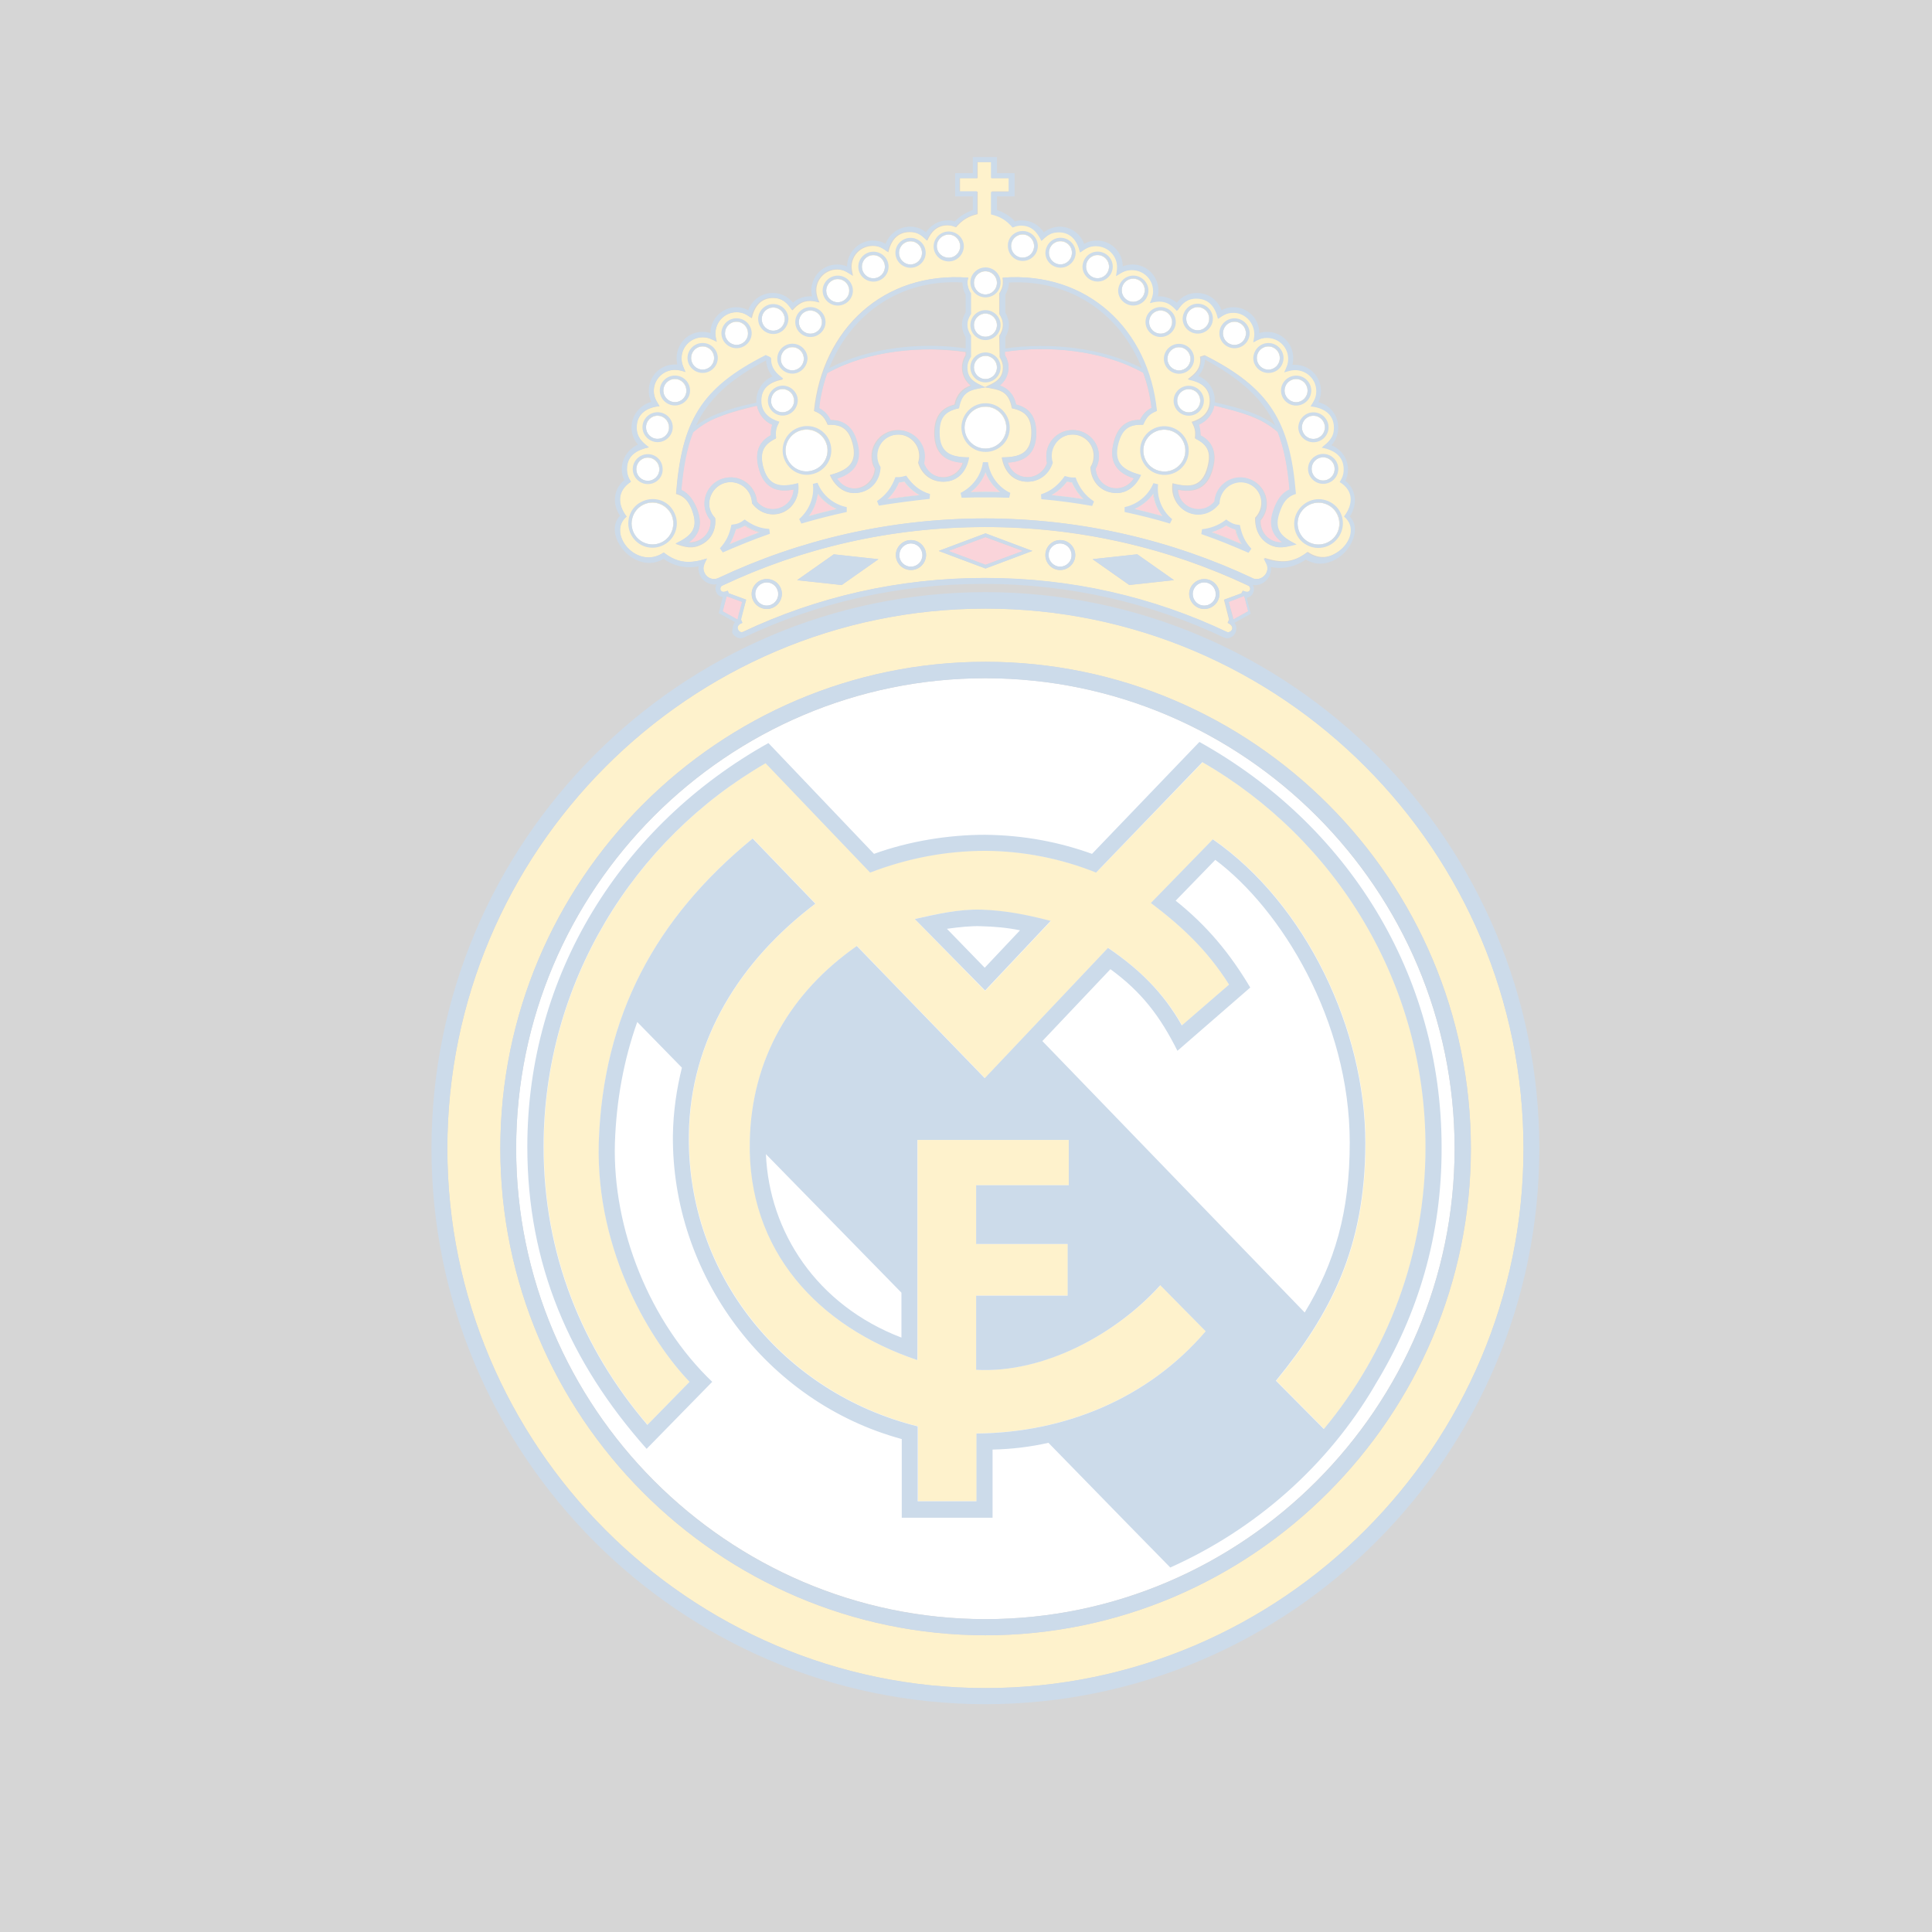 <svg opacity="0.2" fill="none" height="48" viewBox="0 0 48 48" width="48" xmlns="http://www.w3.org/2000/svg"><rect x="0" y="0" width="48" height="48" fill="#333333" stroke="none"/><path d="m29.916 15.046c-.161 0-.286-.13-.286-.288 0-.158.125-.288.286-.288s.286.13.286.288c.009.158-.125.288-.286.288zm-17.093 13.488c0-6.447 5.247-11.684 11.658-11.684s11.658 5.247 11.658 11.684c0 6.428-5.247 11.693-11.658 11.693-6.411-.009-11.658-5.265-11.658-11.693zm16.233-17.842c.278.074.448.353.376.633-.072.279-.358.447-.636.372-.278-.074-.448-.353-.376-.632s.358-.447.636-.372zm.475-1.023c.161 0 .286.13.286.288 0 .158-.125.288-.286.288s-.286-.13-.286-.288c-.009-.167.125-.288.286-.288zm-.242-1.042c.161 0 .287.13.287.288s-.125.288-.287.288c-.161 0-.286-.13-.286-.288-.009-.158.125-.288.286-.288zm3.582 2.735c.161 0 .286.13.286.288 0 .158-.125.288-.286.288s-.286-.13-.286-.288c0-.158.125-.288.286-.288zm-.242-1.033c.161 0 .287.13.287.288 0 .158-.125.288-.287.288-.161 0-.286-.13-.286-.288 0-.158.125-.288.286-.288zm-.43-.912c.161 0 .286.13.286.288s-.134.288-.286.288c-.161 0-.287-.13-.287-.288-.009-.158.125-.288.287-.288zm-.69-.809c.161 0 .286.13.286.288s-.125.288-.286.288-.286-.13-.286-.288.125-.288.286-.288zm-.842-.614c.161 0 .287.13.287.288 0 .158-.125.288-.287.288-.161 0-.286-.13-.286-.288 0-.158.125-.288.286-.288zm-.913-.363c.161 0 .287.13.287.288s-.125.288-.287.288c-.161 0-.286-.13-.286-.288s.134-.288.286-.288zm-.922.084c.161 0 .286.13.286.288 0 .158-.125.288-.286.288s-.286-.13-.286-.288c0-.158.125-.288.286-.288zm-.68-.791c.161 0 .286.13.286.288s-.134.288-.286.288c-.161 0-.286-.13-.286-.288s.125-.288.286-.288zm-.886-.586c.161 0 .286.13.286.288s-.125.288-.286.288c-.161 0-.287-.13-.287-.288s.125-.288.287-.288zm-.922-.344c.161 0 .286.13.286.288 0 .158-.125.288-.286.288s-.286-.13-.286-.288c0-.158.125-.288.286-.288zm-.94-.167c.161 0 .286.13.286.288s-.125.288-.286.288c-.161 0-.287-.13-.287-.288-.009-.158.125-.288.287-.288zm-8.945 7.637c-.251.14-.564.046-.707-.205-.033-.06-.054-.126-.062-.195s-.002-.138.018-.204.051-.128.094-.18c.043-.053.096-.096.155-.127.251-.14.564-.046.707.205.134.251.045.568-.206.707zm3.707-1.768c-.278.074-.564-.093-.636-.372-.072-.279.099-.568.376-.633.278-.074.564.093.636.372s-.099.567-.376.632zm4.316-.549c-.067.001-.134-.011-.196-.037s-.119-.064-.168-.112c-.048-.048-.087-.106-.114-.17-.027-.064-.041-.133-.042-.202 0-.288.233-.521.519-.521s.519.233.519.521-.233.521-.519.521zm-5.041-.902c-.161 0-.287-.13-.287-.288 0-.158.125-.288.287-.288.161 0 .286.13.286.288 0 .158-.134.288-.286.288zm.242-1.042c-.161 0-.286-.13-.286-.288s.125-.288.286-.288.286.13.286.288-.134.288-.286.288zm-3.591 2.744c-.161 0-.286-.13-.286-.288 0-.158.125-.288.286-.288s.286.13.286.288c.009.158-.125.288-.286.288zm.242-1.042c-.161 0-.287-.13-.287-.288 0-.158.134-.288.287-.288.161 0 .286.13.286.288.009.158-.125.288-.286.288zm.43-.912c-.161 0-.286-.13-.286-.288s.125-.288.286-.288c.161 0 .287.13.287.288.009.158-.125.288-.287.288zm.69-.809c-.161 0-.286-.13-.286-.288s.125-.288.286-.288.286.13.286.288-.125.288-.286.288zm.842-.614c-.161 0-.287-.13-.287-.288 0-.158.125-.288.287-.288.161 0 .286.13.286.288.009.158-.125.288-.286.288zm.913-.353c-.161 0-.287-.13-.287-.288s.125-.288.287-.288c.161 0 .286.13.286.288s-.125.288-.286.288zm.922.074c-.161 0-.286-.13-.286-.288 0-.158.125-.288.286-.288s.286.13.286.288c.009.158-.125.288-.286.288zm.68-.781c-.161 0-.286-.13-.286-.288s.134-.288.286-.288c.161 0 .286.13.286.288s-.125.288-.286.288zm.886-.595c-.161 0-.286-.13-.286-.288s.125-.288.286-.288c.161 0 .287.13.287.288s-.125.288-.287.288zm.922-.344c-.161 0-.286-.13-.286-.288 0-.158.134-.288.286-.288.161 0 .286.13.286.288 0 .158-.125.288-.286.288zm1.862 2.847c-.161 0-.286-.13-.286-.288s.134-.288.286-.288c.161 0 .286.13.286.288s-.125.288-.286.288zm0-1.051c-.161 0-.286-.13-.286-.288s.134-.288.286-.288c.161 0 .286.13.286.288s-.125.288-.286.288zm0-1.051c-.161 0-.286-.13-.286-.288s.134-.288.286-.288c.161 0 .286.13.286.288s-.125.288-.286.288zm-.913-.912c-.161 0-.295-.13-.295-.288s.134-.288.295-.288.286.13.286.288c0 .167-.134.288-.286.288zm9.437 6.149c.251.14.34.456.206.707-.134.251-.457.344-.707.205-.059-.032-.111-.075-.153-.128s-.074-.114-.093-.18c-.019-.066-.025-.135-.018-.203.007-.069.027-.135.059-.195.143-.251.457-.344.707-.205zm-6.671 1.526c-.161 0-.287-.13-.287-.288 0-.158.125-.288.287-.288.161 0 .286.13.286.288.009.158-.125.288-.286.288zm-7.288.968c-.161 0-.286-.13-.286-.288 0-.158.134-.288.286-.288.161 0 .286.13.286.288 0 .158-.125.288-.286.288zm3.582-.968c-.161 0-.286-.13-.286-.288 0-.158.134-.288.286-.288.161 0 .287.13.287.288 0 .158-.125.288-.287.288z" fill="#fff"/><path d="m26.63 11.986c.081.177.17.307.286.419-.269-.037-.528-.074-.797-.102.152-.084.278-.195.385-.335.036.009.081.019.125.019zm-4.298 0c.045 0 .089-.009.134-.019.099.14.233.251.376.335-.269.028-.537.056-.797.102.125-.121.224-.261.286-.419zm-1.549.66c-.233.056-.466.112-.699.177.125-.158.206-.353.224-.558.125.168.286.298.475.381zm-2.659.874c.072-.112.116-.242.152-.363l.036-.009c.072-.019.134-.046.188-.084.107.074.233.13.358.168-.242.084-.492.186-.734.288zm6.357-1.786c.072.195.206.363.367.493-.125 0-.242-.009-.367-.009-.116 0-.242 0-.367.009.17-.13.295-.298.367-.493zm5.981 1.321c.054.037.125.065.188.084l.036.009c.027.13.081.251.152.363-.242-.102-.492-.205-.743-.298.134-.028.26-.084.367-.158zm-1.585-.233c-.233-.065-.466-.121-.698-.177.188-.084.349-.214.466-.381.027.205.107.4.233.558zm.904-2.27c.197-.084.34-.261.385-.474.313.074.663.158.949.279.269.102.483.251.636.381.152.4.242.865.295 1.433-.188.084-.313.279-.385.474-.116.298-.116.605.206.837-.072.006-.144-.004-.211-.03-.068-.025-.129-.065-.181-.117-.052-.052-.092-.115-.119-.184s-.039-.144-.036-.218c.062-.073.107-.158.134-.251.089-.353-.116-.707-.466-.791-.349-.093-.698.121-.788.465-.009.037-.018.074-.018.112-.295.363-.886.177-.913-.298.546.112.779-.167.869-.539.081-.307.045-.623-.304-.809-.018-.102-.027-.195-.054-.27z" fill="#e62644"/><path d="m20.551 9.27c1.039-.577 2.391-.679 3.438-.521v.074c-.076.118-.105.263-.082.403s.098.266.207.351c-.197.065-.349.214-.403.474-.394.093-.501.391-.501.707 0 .381.152.707.707.735-.063.214-.26.363-.492.363-.224 0-.421-.149-.483-.353.018-.056.018-.112.018-.167 0-.363-.295-.651-.654-.651-.358 0-.654.288-.654.651 0 .112.027.223.081.307-.008.111-.05.217-.119.302-.069.085-.162.145-.266.173-.224.056-.448-.037-.564-.233.528-.167.6-.521.501-.893-.081-.307-.26-.568-.663-.558-.059-.131-.16-.236-.286-.298.054-.298.116-.595.215-.865zm4.414-.53c1.048-.158 2.409-.056 3.438.521.099.279.17.567.206.874-.116.056-.215.149-.286.298-.403-.009-.582.251-.654.558-.099.372-.027.726.501.893-.116.186-.34.288-.564.233-.104-.026-.198-.086-.267-.172-.069-.085-.111-.192-.118-.303.054-.093.081-.195.081-.307 0-.363-.286-.651-.654-.651-.358 0-.654.288-.654.651 0 .056.009.112.018.167-.072.205-.26.353-.483.353-.233 0-.421-.149-.492-.363.555-.028.707-.353.707-.735 0-.326-.107-.614-.501-.707-.022-.108-.071-.209-.141-.292-.071-.083-.161-.146-.262-.182.125-.102.215-.27.215-.447 0-.112-.036-.223-.089-.307zm-7.109 1.619c.286-.112.636-.205.949-.279.045.214.188.391.385.474-.027.074-.045.167-.036.26-.358.186-.385.502-.304.809.099.372.322.651.869.54-.018.474-.618.66-.913.298 0-.037-.009-.074-.018-.112-.09-.353-.448-.558-.797-.465s-.555.447-.466.791c.027.093.072.186.134.251.009.195-.089.381-.269.484-.09.046-.188.065-.278.065.322-.223.322-.53.206-.837-.081-.186-.197-.381-.394-.465.045-.568.134-1.033.286-1.433.161-.13.367-.279.645-.381zm7.557 3.33-.931.344-.922-.344.922-.344zm-6.975 1.265-.081.326-.027.121-.063-.037-.313-.177.081-.307.018-.065.107.037zm12.088 0 .385-.149.018.065.081.316-.304.168-.063.037-.027-.121z" fill="#e62644"/><path d="m28.878 12.823c-.125-.158-.206-.353-.224-.558-.116.167-.287.298-.466.381.224.056.457.112.689.177zm1.585.233c-.107.074-.233.13-.358.167.251.093.501.195.743.298-.071-.111-.122-.234-.152-.363l-.036-.009c-.072-.019-.134-.056-.197-.093zm-5.981-1.321c-.072.195-.197.363-.367.493.125 0 .242-.009.367-.009.125 0 .242 0 .367.009-.163-.127-.29-.297-.367-.493zm-6.357 1.786c.242-.102.492-.205.743-.298-.125-.037-.251-.093-.358-.167-.054.037-.125.065-.188.084l-.036.009c-.045.13-.09.26-.161.372zm2.659-.875c-.188-.084-.349-.214-.466-.381-.027.205-.099.4-.224.558.224-.065.457-.121.69-.177zm1.549-.66c-.063.158-.161.298-.286.419.26-.037.528-.074.797-.102-.152-.084-.278-.195-.376-.335-.045.009-.089.019-.134.019zm4.298 0c-.042-.001-.085-.007-.125-.019-.099.14-.233.251-.385.335.269.028.537.056.797.102-.116-.112-.206-.242-.278-.391zm6.375.567c-.121-.067-.261-.083-.393-.044-.132.038-.244.127-.314.249-.134.251-.045.567.206.707.251.14.564.046.707-.205s.054-.567-.206-.707zm-3.949-1.86c-.278-.074-.564.093-.636.372-.072.279.099.567.376.632.278.074.564-.093.636-.372.072-.279-.099-.567-.376-.632zm.475-1.023c-.161 0-.287.13-.287.288 0 .158.134.288.287.288.161 0 .286-.13.286-.288 0-.167-.125-.288-.286-.288zm-.242-1.042c-.161 0-.286.13-.286.288s.134.288.286.288c.161 0 .286-.13.286-.288s-.125-.288-.286-.288zm3.582 2.735c-.161 0-.287.13-.287.288s.125.288.287.288c.161 0 .286-.13.286-.288s-.125-.288-.286-.288zm-.242-1.032c-.161 0-.286.13-.286.288 0 .158.125.288.286.288s.286-.13.286-.288c0-.158-.125-.288-.286-.288zm-.43-.912c-.161 0-.286.13-.286.288 0 .158.134.288.286.288.161 0 .286-.13.286-.288 0-.158-.125-.288-.286-.288zm-.689-.809c-.161 0-.287.13-.287.288s.125.288.287.288c.161 0 .286-.13.286-.288s-.125-.288-.286-.288zm-.842-.614c-.161 0-.286.13-.286.288s.125.288.286.288.286-.13.286-.288-.125-.288-.286-.288zm-.913-.363c-.161 0-.286.13-.286.288s.125.288.286.288.286-.13.286-.288c.009-.158-.125-.288-.286-.288zm-.922.084c-.161 0-.286.13-.286.288s.125.288.286.288c.161 0 .287-.13.287-.288s-.125-.288-.287-.288zm-.68-.791c-.161 0-.287.13-.287.288s.125.288.287.288c.161 0 .286-.13.286-.288.009-.158-.125-.288-.286-.288zm-.886-.586c-.161 0-.286.13-.286.288 0 .158.125.288.286.288s.286-.13.286-.288c0-.158-.125-.288-.286-.288zm-.922-.344c-.161 0-.287.13-.287.288s.125.288.287.288c.161 0 .286-.13.286-.288.009-.158-.125-.288-.286-.288zm-.94-.167c-.161 0-.286.13-.286.288s.125.288.286.288.286-.13.286-.288-.125-.288-.286-.288zm-8.945 7.637c.251-.14.34-.456.206-.707-.07-.122-.182-.212-.314-.25-.132-.038-.273-.022-.393.045-.251.14-.34.456-.206.707s.457.344.707.205zm3.707-1.768c.278-.074.448-.353.376-.632-.072-.279-.358-.447-.636-.372-.278.074-.448.353-.376.632.081.279.358.447.636.372zm4.316-.549c.286 0 .519-.233.519-.521-.001-.07-.015-.138-.042-.202-.027-.064-.065-.122-.114-.17s-.105-.086-.168-.112c-.062-.025-.129-.038-.196-.037-.067-.001-.134.011-.196.037-.062.025-.119.064-.168.112s-.087.106-.114.17c-.027.064-.041.133-.042.202 0 .288.233.521.519.521zm-5.041-.902c.161 0 .286-.13.286-.288 0-.158-.125-.288-.286-.288s-.286.13-.286.288c-.009.158.125.288.286.288zm.242-1.042c.161 0 .286-.13.286-.288s-.125-.288-.286-.288c-.161 0-.287.13-.287.288-.009.158.125.288.287.288zm-3.591 2.744c.161 0 .287-.13.287-.288s-.125-.288-.287-.288c-.161 0-.286.13-.286.288s.125.288.286.288zm.242-1.042c.161 0 .286-.13.286-.288-.002-.077-.034-.151-.087-.204-.053-.054-.125-.084-.2-.084-.161 0-.286.13-.286.288 0 .158.125.288.286.288zm.43-.912c.161 0 .286-.13.286-.288 0-.158-.125-.288-.286-.288s-.286.13-.286.288c0 .158.134.288.286.288zm.689-.809c.161 0 .287-.13.287-.288s-.125-.288-.287-.288c-.161 0-.286.13-.286.288s.125.288.286.288zm.842-.614c.161 0 .286-.13.286-.288s-.125-.288-.286-.288-.286.13-.286.288.134.288.286.288zm.913-.353c.161 0 .286-.13.286-.288s-.125-.288-.286-.288-.286.13-.286.288.125.288.286.288zm.922.074c.161 0 .286-.13.286-.288s-.125-.288-.286-.288c-.161 0-.287.13-.287.288s.125.288.287.288zm.68-.781c.161 0 .286-.13.286-.288s-.125-.288-.286-.288c-.161 0-.287.13-.287.288s.125.288.287.288zm.886-.595c.161 0 .286-.13.286-.288 0-.158-.125-.288-.286-.288s-.286.13-.286.288c0 .158.125.288.286.288zm.922-.344c.161 0 .287-.13.287-.288s-.125-.288-.287-.288c-.161 0-.286.13-.286.288s.125.288.286.288zm1.863 2.847c.161 0 .286-.13.286-.288s-.125-.288-.286-.288c-.161 0-.287.13-.287.288s.125.288.287.288zm0-1.051c.161 0 .286-.13.286-.288s-.125-.288-.286-.288c-.161 0-.287.13-.287.288s.125.288.287.288zm0-1.051c.161 0 .286-.13.286-.288 0-.158-.125-.288-.286-.288-.161 0-.287.13-.287.288 0 .158.125.288.287.288zm-.913-.912c.161 0 .286-.13.286-.288-.002-.077-.034-.151-.087-.204-.053-.054-.125-.084-.2-.084-.161 0-.295.13-.295.288 0 .167.134.288.295.288zm7.951 7.116c.242.13.43.074.663-.009-.385-.195-.591-.372-.412-.828.081-.205.179-.363.394-.428-.134-1.777-.627-2.623-2.239-3.433l-.116.037c0 .019.009.037.009.065 0 .242-.134.363-.313.493.286.056.546.195.546.54 0 .288-.197.447-.448.521.081.158.099.223.081.409.331.158.403.363.313.707-.125.484-.412.53-.869.409-.025.148 0 .3.07.431.07.131.18.234.314.292.133.057.282.066.42.024.139-.042.26-.131.343-.254 0-.046.009-.084.018-.13.072-.279.358-.456.645-.381s.457.363.376.642c-.027.093-.072.168-.134.233-.009.279.107.53.34.66zm-7.485-6.502c0-.037.009-.074.009-.121-2.104-.158-3.617 1.284-3.823 3.312.188.074.26.158.34.344.367-.019.528.13.618.465.125.474-.107.66-.564.781.134.307.412.521.77.428.286-.074.475-.326.475-.623-.053-.083-.081-.18-.081-.279 0-.288.233-.53.528-.53.286 0 .528.233.528.53 0 .056-.009.112-.027.168.081.279.313.474.618.474.367 0 .582-.27.636-.605-.466 0-.734-.121-.734-.614 0-.353.125-.53.483-.605.081-.437.304-.465.663-.521.367.065.582.084.663.521.358.074.483.251.483.605 0 .493-.269.614-.734.614.054.335.269.605.636.605.295 0 .528-.195.618-.474-.018-.054-.027-.111-.027-.168 0-.288.233-.53.528-.53.295 0 .528.233.528.53 0 .102-.027.195-.081.279.009.298.188.549.475.623.358.093.636-.121.77-.428-.457-.121-.68-.307-.564-.781.09-.335.251-.484.618-.465.089-.186.152-.27.34-.344-.206-2.028-1.71-3.47-3.823-3.312.009.037.009.074.009.121 0 .102-.036.186-.089.27v.512c.054.084.089.167.089.27 0 .102-.036.186-.089.27l.009.53c.045.074.081.158.081.251 0 .307-.224.391-.448.493-.224-.102-.448-.195-.448-.493 0-.102.036-.186.089-.27v-.502c-.056-.078-.087-.172-.089-.27 0-.102.036-.186.089-.27v-.521c-.046-.082-.071-.175-.072-.27zm-6.841 5.665c.17.456-.027.632-.412.828.233.084.421.14.663.009.242-.13.349-.381.322-.642-.063-.064-.109-.144-.134-.233-.03-.139-.006-.285.066-.407.072-.121.186-.209.32-.244.077-.021.157-.024.235-.008.078.016.151.049.215.098.064.049.116.113.153.185.037.073.057.154.06.236.403.53 1.218.251 1.146-.493-.457.112-.743.065-.869-.409-.089-.335-.018-.549.313-.707-.009-.186 0-.251.081-.409-.251-.074-.448-.233-.448-.521 0-.353.26-.484.546-.54-.17-.14-.304-.251-.304-.493 0-.019 0-.047-.116-.084-1.639.809-2.095 1.628-2.238 3.423.224.056.322.205.403.409zm13.932 1.684c-2.015-.949-4.271-1.488-6.644-1.488-2.373 0-4.62.53-6.635 1.479-.134.065-.286 0-.349-.13-.063-.14 0-.242.063-.353-.412.13-.716.13-1.075-.149-.663.447-1.424-.474-.922-.893-.233-.307-.233-.642.107-.865-.064-.092-.099-.203-.099-.316 0-.344.26-.484.546-.539-.17-.13-.304-.251-.304-.493 0-.353.278-.502.573-.53-.081-.13-.143-.223-.143-.381 0-.288.233-.521.528-.521.09 0 .179.028.26.056-.054-.121-.099-.214-.099-.344 0-.288.233-.521.528-.521.143 0 .224.056.349.112-.021-.066-.033-.135-.036-.205 0-.288.233-.53.528-.53.161 0 .251.065.376.149.063-.279.215-.502.528-.502.233 0 .367.13.483.307.125-.14.242-.233.439-.233.081 0 .152.019.233.037-.049-.092-.076-.193-.081-.298 0-.288.233-.521.519-.521.17 0 .26.074.394.158-.009-.065-.036-.149-.036-.223 0-.288.233-.521.528-.521.17 0 .26.065.385.158.063-.279.215-.502.537-.502.197 0 .304.084.43.214.099-.223.242-.381.51-.381.072 0 .134.019.206.047.161-.186.304-.27.537-.326v-.558h-.439v-.335h.439v-.4h.349v.4h.439v.326h-.439v.558c.224.056.376.14.537.326.072-.028.134-.047.206-.047.269 0 .412.167.51.381.125-.13.242-.214.43-.214.322 0 .474.233.528.502.125-.093.224-.158.394-.158.286 0 .528.233.528.521 0 .074-.018.158-.027.223.134-.084.224-.149.394-.149.286 0 .528.233.528.521 0 .112-.036.195-.081.298.072-.019.152-.037.233-.037.197 0 .313.093.439.233.116-.186.251-.307.483-.307.322 0 .475.233.537.502.125-.084.215-.149.376-.149.287 0 .528.233.528.53 0 .065-.018.14-.027.205.116-.065.206-.112.34-.112.286 0 .528.233.528.521 0 .13-.045.223-.099.335.089-.028.17-.056.269-.056.286 0 .528.233.528.521 0 .158-.063.251-.143.381.304.028.582.177.582.53 0 .242-.134.363-.304.493.286.065.546.195.546.539 0 .13-.036.214-.099.316.349.223.34.549.107.856.304.251.143.642-.107.847-.26.205-.528.242-.815.046-.358.279-.663.279-1.075.149l.063.13c.081.233-.125.465-.358.381zm-12.589.53-.43-.158-.036-.065c-.036.019-.063.019-.09.028-.116.009-.107-.121-.054-.149 1.988-.94 4.199-1.46 6.545-1.46s4.558.521 6.545 1.46c.054.028.063.158-.054.149-.027 0-.054-.009-.09-.028l-.036.065-.43.158.125.493-.036.084c.224.102.072.27-.027.223-1.827-.865-3.859-1.339-6.008-1.339-2.149 0-4.181.474-6.008 1.339-.045.019-.099 0-.125-.056-.027-.056 0-.093.036-.13.018-.019.045-.028.072-.037l-.036-.084zm2.373-.363.913-.642-1.11-.121-.913.642zm9.008.595c.206 0 .376-.168.376-.372 0-.205-.17-.372-.376-.372-.206 0-.376.167-.376.372.009.205.17.372.376.372zm-7.288-.968c.206 0 .376-.167.376-.372 0-.205-.17-.372-.376-.372s-.376.168-.376.372c0 .205.17.372.376.372zm-3.582.968c.206 0 .376-.168.376-.372 0-.205-.161-.372-.376-.372-.206 0-.376.167-.376.372 0 .205.17.372.376.372zm7.288-.968c.206 0 .376-.167.376-.372 0-.205-.17-.372-.376-.372-.206 0-.367.168-.367.372 0 .205.17.372.367.372zm1.719.372 1.11-.121-.913-.642-1.11.121zm-2.409-.847-1.164-.437-1.164.437 1.164.437zm-13.216 14.847c0 6.651 5.426 12.093 12.052 12.093 6.635 0 12.061-5.442 12.061-12.093 0-6.67-5.426-12.093-12.061-12.093-6.635 0-12.052 5.423-12.052 12.093zm25.42 0c0 7.377-5.999 13.405-13.368 13.405-7.369 0-13.368-6.028-13.368-13.405 0-7.386 5.999-13.414 13.368-13.414 7.369-.009 13.368 6.019 13.368 13.414zm-15.123-5.702 1.746 1.786 1.63-1.73c-.573-.149-1.119-.261-1.719-.279-.555-.028-1.119.102-1.657.223zm4.593-1.246 2.561-2.651c3.313 1.907 5.542 5.479 5.542 9.563 0 2.66-.94 5.098-2.525 7.005l-1.191-1.2c1.343-1.647 2.22-3.284 2.22-5.907 0-2.8-1.46-5.926-3.788-7.544l-1.54 1.581c.788.595 1.415 1.191 1.943 2.028l-1.173 1.014c-.466-.819-1.065-1.395-1.836-1.926l-3.062 3.237-3.179-3.284c-1.648 1.153-2.615 2.8-2.659 4.846-.054 2.726 1.701 4.614 4.163 5.442v-5.47h3.761v1.125h-2.301v1.46h2.274v1.284h-2.274v1.842c1.683.084 3.483-.893 4.575-2.102l1.128 1.144c-1.442 1.674-3.519 2.521-5.695 2.539v1.684h-1.46v-1.861c-3.322-.828-5.731-3.749-5.686-7.237.027-2.391 1.298-4.354 3.143-5.749l-1.558-1.619c-2.418 1.981-3.716 4.4-3.823 7.544-.081 2.781 1.352 5.014 2.256 5.954l-1.048 1.07c-1.621-1.898-2.579-4.242-2.579-6.912 0-4.056 2.229-7.628 5.516-9.535l2.597 2.716c.922-.353 1.88-.539 2.865-.539.985.019 1.836.195 2.749.539z" fill="#fcbf00"/><path d="m38.244 28.535c0 7.6-6.178 13.805-13.762 13.805-7.593 0-13.762-6.205-13.762-13.805 0-7.609 6.178-13.823 13.762-13.823 7.593 0 13.762 6.214 13.762 13.823zm-.394 0c0-7.386-5.999-13.414-13.368-13.414-7.369 0-13.368 6.028-13.368 13.414 0 7.377 5.999 13.405 13.368 13.405 7.369 0 13.368-6.028 13.368-13.405zm-25.026 0c0 6.428 5.247 11.693 11.658 11.693 6.411 0 11.658-5.256 11.658-11.693 0-6.447-5.247-11.684-11.658-11.684-6.411-.009-11.658 5.237-11.658 11.684zm-.394 0c0-6.67 5.426-12.093 12.052-12.093 6.635 0 12.061 5.423 12.061 12.093 0 6.651-5.426 12.093-12.061 12.093-6.635-.009-12.052-5.442-12.052-12.093zm13.467-2.67 6.518 6.744c.743-1.228 1.119-2.484 1.119-4.223 0-3.033-1.701-5.795-3.34-7.023l-.985 1.014c.779.623 1.343 1.302 1.853 2.158l-1.809 1.572c-.43-.856-.886-1.46-1.665-2.028zm8.264 8.549c-1.173 2-2.964 3.581-5.086 4.53l-1.057-1.079-1.97-2.019c-.448.102-.913.158-1.388.168v1.693h-2.256v-1.954c-3.385-.921-5.721-4.102-5.686-7.553.009-.577.09-1.135.224-1.674l-1.11-1.135c-.331.93-.519 1.935-.555 3.005-.063 2.14.869 4.456 2.418 5.935l-1.63 1.665c-1.916-2.158-2.964-4.586-2.964-7.507 0-4.261 2.328-7.981 5.99-10.028l2.623 2.753c.869-.316 1.853-.474 2.758-.474.976.009 1.862.186 2.659.474l2.668-2.781c3.689 2.056 6.017 5.777 6.017 10.065.009 2.177-.573 4.149-1.657 5.916zm-11.765-2.298-3.367-3.442c.081 1.926 1.254 3.749 3.367 4.558zm4.925-10.53-.089.093c-.877-.351-1.809-.534-2.749-.54-.985 0-1.943.186-2.865.54l-2.597-2.716c-3.286 1.898-5.516 5.47-5.516 9.526 0 2.679.958 5.014 2.579 6.912l1.048-1.07c-.904-.94-2.337-3.172-2.256-5.954.107-3.144 1.406-5.563 3.823-7.544l1.558 1.619c-1.845 1.395-3.116 3.358-3.143 5.749-.045 3.488 2.355 6.409 5.686 7.237v1.861h1.46v-1.684c2.185-.019 4.262-.865 5.695-2.54l-1.128-1.144c-1.092 1.209-2.883 2.195-4.575 2.102v-1.842h2.274v-1.284h-2.274v-1.46h2.301v-1.126h-3.761v5.47c-2.462-.828-4.226-2.716-4.164-5.442.045-2.046 1.012-3.693 2.659-4.846l3.179 3.284 3.062-3.237c.779.53 1.37 1.107 1.835 1.926l1.173-1.014c-.528-.837-1.155-1.433-1.943-2.028l1.54-1.581c2.328 1.619 3.788 4.744 3.788 7.544 0 2.614-.877 4.261-2.221 5.907l1.191 1.2c1.585-1.907 2.525-4.335 2.525-7.005 0-4.084-2.23-7.656-5.543-9.563zm-4.593 1.247c.537-.121 1.101-.251 1.657-.233.6.019 1.146.13 1.719.279l-1.63 1.73zm.797.242.94.968.877-.93c-.313-.065-.636-.093-.976-.102-.206-.009-.519.019-.842.065zm7.002-8.121.081.326.036.112.063-.037.304-.168-.081-.316-.018-.065zm.6-.586c.233.084.439-.158.331-.363l-.063-.13c.412.13.716.13 1.074-.149.286.195.546.158.815-.046.26-.205.412-.595.107-.847.233-.307.242-.642-.107-.856.063-.102.099-.186.099-.316 0-.344-.26-.484-.546-.54.17-.14.304-.251.304-.493 0-.353-.278-.502-.582-.53.081-.13.143-.214.143-.381 0-.288-.233-.521-.528-.521-.089 0-.179.028-.269.056.054-.121.099-.205.099-.335 0-.288-.233-.521-.528-.521-.143 0-.224.047-.34.112.009-.065.027-.14.027-.205-.001-.071-.016-.141-.043-.206-.027-.065-.066-.124-.116-.173-.049-.049-.107-.088-.17-.114s-.131-.039-.199-.037c-.161 0-.251.065-.376.149-.063-.279-.215-.502-.537-.502-.233 0-.367.13-.483.307-.125-.14-.242-.233-.439-.233-.081 0-.161.019-.233.037.045-.102.081-.186.081-.298 0-.288-.233-.521-.528-.521-.17 0-.26.065-.394.149.009-.065.027-.149.027-.223 0-.288-.233-.521-.528-.521-.17 0-.26.065-.394.158-.063-.279-.215-.502-.528-.502-.197 0-.304.084-.43.214-.107-.223-.242-.381-.51-.381-.081 0-.134.019-.206.047-.161-.186-.304-.27-.537-.326v-.558h.439v-.344h-.439v-.4h-.349v.4h-.439v.326h.439v.558c-.224.056-.367.14-.537.326-.065-.029-.135-.044-.206-.047-.269 0-.412.167-.51.381-.125-.13-.242-.214-.43-.214-.322 0-.474.233-.537.502-.125-.093-.224-.158-.385-.158-.287 0-.528.233-.528.521 0 .074.018.158.036.223-.134-.084-.233-.158-.394-.158-.067-.001-.134.011-.196.037-.062.026-.119.064-.168.112-.048.048-.087.106-.114.17-.027.064-.041.133-.042.202 0 .112.036.195.081.298-.081-.019-.152-.037-.233-.037-.197 0-.313.093-.439.233-.116-.186-.251-.307-.483-.307-.322 0-.474.233-.528.502-.099-.074-.197-.14-.358-.14-.068-.001-.136.012-.199.037-.064.026-.121.065-.171.114-.049.049-.088.108-.115.173-.027.065-.042.135-.043.206 0 .065.018.14.027.205-.1-.071-.219-.11-.34-.112-.286 0-.528.233-.528.521 0 .13.045.223.098.335-.081-.019-.161-.047-.26-.047-.286 0-.528.233-.528.521 0 .158.063.251.143.381-.295.028-.564.177-.564.53 0 .242.134.363.304.493-.286.065-.546.195-.546.54 0 .13.036.214.099.316-.34.223-.34.558-.107.865-.501.419.26 1.349.922.893.358.279.663.279 1.075.149-.054.121-.125.223-.063.353.063.14.215.195.349.13 2.015-.949 4.262-1.479 6.635-1.479 2.382.009 4.629.539 6.644 1.488zm-12.688.586-.278-.102-.107-.037-.018.065-.081.307.304.168.063.037.027-.121zm-.179.502-.403-.223.099-.4c-.152-.019-.224-.195-.152-.316-.083.013-.167-.002-.241-.043-.074-.04-.134-.103-.171-.181-.036-.074-.045-.149-.036-.223-.304.065-.627-.009-.869-.186-.707.428-1.54-.595-1.083-1.07-.206-.307-.152-.679.107-.884-.044-.086-.065-.182-.063-.279 0-.27.17-.502.403-.605-.104-.116-.161-.269-.161-.428 0-.307.215-.558.492-.633-.044-.086-.065-.182-.063-.279 0-.363.286-.651.645-.651h.063c-.022-.098-.023-.199-.002-.297.021-.098.064-.189.124-.267.06-.078.137-.141.225-.183.087-.043.183-.064.279-.062.072 0 .134.009.197.028 0-.353.295-.642.645-.642.107 0 .206.028.295.074.089-.251.331-.428.609-.428.197 0 .385.093.501.242.116-.102.26-.158.43-.158h.045c-.009-.047-.018-.093-.018-.14 0-.363.286-.651.645-.651.089 0 .17.019.242.047.009-.353.295-.642.645-.642.116 0 .224.028.313.084.09-.251.331-.428.609-.428.152 0 .286.047.394.14.116-.177.313-.298.546-.298.063 0 .116.009.17.028.107-.112.233-.195.385-.26l.063-.028v-.335h-.439v-.577h.439v-.4h.6v.4h.439v.577h-.439v.335l.063.028c.143.056.278.14.385.26.054-.019.107-.028.17-.028.233 0 .43.121.546.298.107-.084.251-.14.394-.14.278 0 .519.177.609.428.09-.056.197-.084.313-.084.358 0 .645.288.645.642.072-.028.152-.047.242-.047.358 0 .645.288.645.651 0 .047 0 .093-.018.14h.045c.156.003.307.058.43.158.116-.149.295-.242.501-.242.278 0 .519.177.609.428.09-.047.188-.074.295-.074.358 0 .645.288.645.642.064-.019.13-.028.197-.028.358 0 .645.288.645.651 0 .056-.009.112-.018.167h.063c.358 0 .645.288.645.651 0 .102-.027.195-.063.279.287.065.492.326.492.633 0 .167-.063.316-.17.437.242.093.412.326.412.605 0 .102-.027.195-.063.279.26.205.313.577.107.884.287.298.036.772-.206.967-.233.186-.564.298-.886.102-.251.177-.564.251-.869.186.036.26-.197.484-.448.447.072.121 0 .298-.152.316l.099.4-.403.223c.054.065.063.158.027.242-.054.112-.179.177-.295.121-1.809-.856-3.823-1.33-5.963-1.33-2.131 0-4.146.474-5.954 1.33-.116.056-.242-.009-.295-.121.009-.102.018-.195.072-.261zm.278-.558-.125.493.036.084c-.018.009-.045.019-.072.037-.036.028-.063.065-.036.13.027.056.081.074.125.056 1.827-.865 3.859-1.34 6.008-1.34 2.158 0 4.181.474 6.008 1.34.089.046.251-.121.027-.223l.036-.084-.125-.493.43-.158.036-.065c.036.019.063.019.089.028.116.009.107-.121.054-.149-2.056-.969-4.288-1.467-6.545-1.46-2.346 0-4.558.521-6.545 1.46-.054.028-.063.158.054.149.027 0 .054-.009.089-.028l.027.065zm9.831-5.749c-.51-1.293-1.71-2.214-3.304-2.13 0 .112-.036.214-.089.307v.437c.054.093.089.195.089.307 0 .112-.036.223-.089.307v.279c1.092-.149 2.382-.037 3.393.493zm-3.402-.326c.076.118.105.263.082.403s-.098.266-.207.351c.197.065.349.214.403.474.394.093.501.391.501.707 0 .381-.152.707-.707.735.063.214.26.363.492.363.224 0 .421-.149.483-.353-.018-.056-.018-.112-.018-.167 0-.363.295-.651.654-.651.358 0 .654.288.654.651 0 .112-.027.214-.081.307.009.223.161.409.385.474.224.056.448-.037.564-.233-.528-.167-.6-.521-.501-.893.081-.307.26-.567.654-.558.072-.149.17-.242.286-.298-.036-.307-.099-.595-.206-.874-1.039-.577-2.391-.679-3.438-.521zm-.931-1.805c0 .102.036.186.09.27v.512c-.054.084-.09.167-.09.27 0 .102.036.186.09.27v.521c-.054.084-.09.167-.09.27 0 .307.224.391.448.493.224-.102.448-.195.448-.493 0-.093-.027-.186-.081-.251l-.009-.53c.054-.084.089-.167.089-.27 0-.102-.036-.186-.089-.27v-.521c.054-.084.089-.167.089-.27 0-.037-.009-.074-.009-.121 2.104-.158 3.617 1.284 3.823 3.312-.188.074-.26.158-.34.344-.367-.019-.528.13-.618.465-.125.474.107.66.564.781-.134.307-.412.521-.77.428-.136-.032-.256-.112-.343-.225-.086-.113-.133-.254-.132-.398.053-.082.081-.18.081-.279-.001-.071-.016-.141-.043-.206s-.066-.124-.116-.173c-.049-.049-.107-.088-.17-.114-.064-.026-.131-.039-.2-.037-.068-.001-.136.012-.199.037-.064.026-.121.065-.17.114-.049.049-.088.108-.116.173s-.042.135-.043.206c0 .056.009.112.027.167-.081.279-.322.474-.618.474-.367 0-.582-.27-.636-.605.466 0 .734-.121.734-.614 0-.353-.125-.53-.483-.605-.081-.437-.304-.465-.663-.521-.367.065-.582.084-.663.521-.358.074-.483.251-.483.605 0 .493.269.614.734.614-.054.335-.269.605-.636.605-.138 0-.273-.046-.384-.131-.111-.085-.193-.206-.233-.343.018-.056.027-.112.027-.167-.001-.071-.016-.141-.043-.206s-.066-.124-.116-.173c-.049-.049-.107-.088-.17-.114-.064-.026-.131-.039-.199-.037-.295 0-.528.233-.528.53 0 .102.027.195.081.279-.009.298-.188.549-.475.623-.358.093-.636-.121-.77-.428.457-.121.68-.307.564-.781-.09-.335-.251-.484-.618-.465-.089-.186-.152-.27-.34-.344.206-2.028 1.71-3.47 3.823-3.312-.018.047-.027.084-.027.121zm-3.483 2.251c-.099.279-.17.567-.197.874.116.056.215.149.286.298.403-.009.582.251.663.558.099.372.027.726-.501.893.116.186.34.288.564.233.224-.056.376-.251.385-.474-.054-.093-.082-.199-.081-.307 0-.363.295-.651.654-.651.358 0 .654.288.654.651 0 .056-.009.112-.018.167.072.205.26.353.483.353.233 0 .421-.149.492-.363-.555-.028-.707-.353-.707-.735 0-.326.107-.614.501-.707.063-.261.215-.4.403-.474-.065-.053-.119-.121-.156-.198-.037-.077-.057-.162-.059-.248 0-.112.036-.223.09-.307v-.093c-1.065-.149-2.418-.047-3.456.53zm3.358-2.251c-1.603-.093-2.794.837-3.313 2.13 1.003-.521 2.301-.651 3.393-.493v-.279c-.054-.093-.09-.195-.09-.307 0-.112.036-.223.09-.307v-.437c-.051-.094-.078-.199-.081-.307zm6.518 5.916.036-.028c.072.056.134.093.224.121.036.009.081.009.116.019.045.233.125.419.286.586l-.072.102c-.385-.168-.77-.326-1.173-.465l.018-.121c.197-.019.403-.093.564-.214zm.036.121c-.107.074-.233.13-.358.168.251.093.501.195.743.298-.071-.111-.122-.234-.152-.363l-.036-.009c-.072-.019-.134-.056-.197-.093zm-6.044-1.572h.125c.045.335.26.623.555.763l-.027.121c-.197-.009-.394-.009-.591-.009-.197 0-.394 0-.591.009l-.027-.121c.295-.149.51-.428.555-.763zm.063.251c-.072.195-.197.363-.367.493.125 0 .242-.009.367-.009.125 0 .242 0 .367.009-.163-.127-.29-.297-.367-.493zm-6.527 1.991-.072-.102c.161-.177.242-.353.286-.586.152-.019.206-.037.331-.13.188.14.376.223.609.233l.018.121c-.403.14-.788.298-1.173.465zm.17-.205c.242-.102.492-.205.743-.298-.125-.037-.251-.093-.358-.168-.054.037-.125.065-.188.084l-.036.009c-.045.13-.089.261-.161.372zm2.91-.921v.121c-.385.084-.752.177-1.128.288l-.054-.112c.242-.214.385-.54.34-.874l.116-.028c.125.316.403.54.725.605zm-.251.046c-.188-.084-.349-.214-.466-.381-.027.205-.099.4-.224.558.224-.065.457-.121.69-.177zm1.048-.084-.045-.112c.224-.149.367-.344.457-.595h.072c.072 0 .125-.019.197-.037.152.223.331.381.591.456l-.009.121c-.43.047-.851.102-1.262.168zm.501-.577c-.063.158-.161.298-.286.419.26-.037.528-.074.797-.102-.152-.084-.278-.195-.376-.335-.045.009-.089.019-.134.019zm3.537.419-.009-.121c.26-.084.439-.242.591-.456.072.019.125.037.197.037h.072c.09.251.233.447.457.595l-.045.112c-.412-.074-.833-.13-1.262-.168zm.761-.419c-.042-.001-.085-.007-.125-.019-.099.14-.233.251-.385.335.269.028.537.056.797.102-.116-.112-.206-.242-.278-.391zm2.489.912-.054.112c-.367-.112-.743-.205-1.128-.288v-.121c.313-.065.591-.288.716-.595l.116.028c-.036.335.099.66.349.865zm-.242-.074c-.125-.158-.206-.353-.224-.558-.116.168-.287.298-.466.381.224.056.457.112.689.177zm.179-2.13c-.278-.074-.564.093-.636.372-.072.279.099.568.376.633.278.074.564-.093.636-.372.072-.279-.098-.568-.376-.633zm.018-.084c.322.084.519.409.439.735s-.412.521-.734.437c-.076-.018-.147-.051-.21-.098s-.117-.106-.158-.174c-.041-.068-.068-.145-.08-.224-.012-.08-.009-.161.009-.239.081-.326.412-.521.734-.437zm.457-.94c-.161 0-.286.13-.286.288 0 .158.134.288.286.288.161 0 .287-.13.287-.288 0-.167-.125-.288-.287-.288zm0-.084c.206 0 .376.167.376.372s-.17.372-.376.372c-.206 0-.376-.167-.376-.372s.17-.372.376-.372zm-.242-.958c-.161 0-.286.13-.286.288s.134.288.286.288c.161 0 .286-.13.286-.288s-.125-.288-.286-.288zm0-.084c.206 0 .376.167.376.372 0 .205-.17.372-.376.372-.206 0-.376-.167-.376-.372 0-.205.17-.372.376-.372zm3.582 2.819c-.161 0-.286.13-.286.288 0 .158.125.288.286.288.161 0 .287-.13.287-.288 0-.158-.125-.288-.287-.288zm0-.084c.206 0 .376.167.376.372 0 .205-.17.372-.376.372-.206 0-.376-.168-.376-.372 0-.205.17-.372.376-.372zm-.242-.949c-.161 0-.286.13-.286.288s.125.288.286.288.286-.13.286-.288-.125-.288-.286-.288zm0-.084c.206 0 .376.167.376.372s-.17.372-.376.372-.376-.167-.376-.372c.009-.205.17-.372.376-.372zm-.43-.828c-.161 0-.286.13-.286.288s.134.288.286.288c.161 0 .286-.13.286-.288s-.125-.288-.286-.288zm0-.084c.206 0 .376.167.376.372s-.17.372-.376.372-.376-.167-.376-.372.17-.372.376-.372zm-.689-.726c-.161 0-.287.13-.287.288s.125.288.287.288c.161 0 .286-.13.286-.288s-.125-.288-.286-.288zm0-.084c.206 0 .376.167.376.372s-.161.372-.376.372c-.206 0-.376-.167-.376-.372.009-.205.17-.372.376-.372zm-.842-.53c-.161 0-.286.13-.286.288s.125.288.286.288.286-.13.286-.288-.125-.288-.286-.288zm0-.084c.206 0 .376.167.376.372s-.17.372-.376.372c-.206 0-.376-.167-.376-.372s.17-.372.376-.372zm-.913-.279c-.161 0-.286.13-.286.288s.125.288.286.288.286-.13.286-.288c.009-.158-.125-.288-.286-.288zm0-.084c.206 0 .376.167.376.372 0 .205-.17.372-.376.372s-.376-.167-.376-.372c.009-.205.17-.372.376-.372zm-.922.167c-.161 0-.286.13-.286.288s.125.288.286.288c.161 0 .287-.13.287-.288s-.125-.288-.287-.288zm0-.084c.206 0 .376.167.376.372s-.17.372-.376.372c-.206 0-.376-.167-.376-.372s.17-.372.376-.372zm-.68-.707c-.161 0-.286.13-.286.288s.125.288.286.288c.161 0 .287-.13.287-.288.009-.158-.125-.288-.287-.288zm0-.074c.206 0 .376.167.376.372s-.17.372-.376.372c-.206 0-.376-.167-.376-.372.009-.205.17-.372.376-.372zm-.886-.512c-.161 0-.286.13-.286.288s.125.288.286.288.286-.13.286-.288-.125-.288-.286-.288zm0-.084c.206 0 .376.167.376.372s-.17.372-.376.372-.376-.167-.376-.372c.009-.205.17-.372.376-.372zm-.922-.26c-.161 0-.287.13-.287.288s.125.288.287.288c.161 0 .286-.13.286-.288.009-.158-.125-.288-.286-.288zm0-.084c.206 0 .376.167.376.372s-.17.372-.376.372c-.206 0-.376-.167-.376-.372.009-.205.17-.372.376-.372zm-.94-.084c-.161 0-.286.13-.286.288 0 .158.125.288.286.288s.286-.13.286-.288c0-.158-.125-.288-.286-.288zm0-.084c.206 0 .376.167.376.372 0 .205-.17.372-.376.372s-.367-.167-.367-.372c-.009-.205.161-.372.367-.372zm-8.945 7.721c.251-.14.34-.456.206-.707-.07-.122-.182-.212-.314-.25-.132-.038-.273-.022-.393.045-.251.14-.34.456-.206.707.134.251.457.344.707.205zm.036.074c-.295.158-.654.056-.815-.242-.038-.07-.062-.147-.071-.227-.008-.08-.001-.16.022-.237.023-.077.06-.148.11-.209s.111-.111.181-.146c.295-.158.663-.056.815.242.161.288.054.66-.242.819zm3.671-1.842c.278-.074.448-.353.376-.633-.072-.279-.358-.447-.636-.372s-.448.353-.376.633c.081.279.358.447.636.372zm.027.084c-.153.042-.316.019-.453-.062-.137-.082-.238-.216-.281-.375-.081-.326.107-.651.439-.735.322-.084.654.112.734.437s-.116.651-.439.735zm4.289-.633c.287 0 .519-.233.519-.521-.001-.07-.016-.138-.042-.202s-.065-.122-.114-.17c-.048-.048-.105-.086-.168-.112-.062-.026-.129-.038-.196-.037-.067-.001-.134.011-.196.037-.062.025-.119.064-.168.112-.048.048-.087.106-.114.17-.027.064-.041.133-.042.202 0 .288.233.521.519.521zm0 .084c-.078.001-.155-.013-.227-.043s-.138-.074-.194-.13c-.056-.056-.1-.123-.131-.197-.031-.074-.047-.154-.048-.234 0-.335.269-.605.6-.605s.6.27.6.605c.009.335-.269.605-.6.605zm-5.041-.986c.161 0 .286-.13.286-.288 0-.158-.125-.288-.286-.288s-.286.13-.286.288c-.009.158.125.288.286.288zm0 .084c-.206 0-.367-.167-.367-.372s.17-.372.367-.372c.206 0 .376.167.376.372-.009.205-.17.372-.376.372zm.242-1.126c.161 0 .286-.13.286-.288s-.125-.288-.286-.288c-.161 0-.287.13-.287.288-.009.158.125.288.287.288zm0 .084c-.206 0-.376-.167-.376-.372 0-.205.17-.372.376-.372.206 0 .376.167.376.372-.009.205-.179.372-.376.372zm-3.591 2.66c.161 0 .287-.13.287-.288 0-.158-.125-.288-.287-.288-.161 0-.286.13-.286.288 0 .158.125.288.286.288zm0 .084c-.206 0-.376-.168-.376-.372 0-.205.17-.372.376-.372.206 0 .367.167.367.372.009.205-.161.372-.367.372zm.242-1.126c.161 0 .286-.13.286-.288-.002-.077-.034-.151-.087-.204s-.125-.084-.2-.084c-.161 0-.286.13-.286.288s.125.288.286.288zm0 .084c-.206 0-.376-.167-.376-.372s.17-.372.376-.372.376.167.376.372-.17.372-.376.372zm.43-.995c.161 0 .286-.13.286-.288s-.125-.288-.286-.288-.286.13-.286.288.134.288.286.288zm0 .084c-.206 0-.376-.167-.376-.372s.17-.372.376-.372c.206 0 .376.167.376.372s-.17.372-.376.372zm.689-.893c.161 0 .287-.13.287-.288s-.125-.288-.287-.288c-.161 0-.286.13-.286.288s.125.288.286.288zm0 .084c-.206 0-.376-.167-.376-.372s.17-.372.376-.372c.206 0 .376.167.376.372s-.17.372-.376.372zm.842-.698c.161 0 .286-.13.286-.288s-.125-.288-.286-.288-.286.13-.286.288.134.288.286.288zm0 .084c-.206 0-.376-.167-.376-.372s.17-.372.376-.372.376.167.376.372-.17.372-.376.372zm.913-.437c.161 0 .286-.13.286-.288s-.125-.288-.286-.288-.286.13-.286.288.125.288.286.288zm0 .084c-.206 0-.376-.167-.376-.372s.17-.372.376-.372.376.167.376.372c-.009.205-.17.372-.376.372zm.922-.009c.161 0 .287-.13.287-.288s-.125-.288-.287-.288c-.161 0-.286.13-.286.288s.125.288.286.288zm0 .084c-.206 0-.376-.167-.376-.372s.17-.372.376-.372c.206 0 .376.167.376.372s-.17.372-.376.372zm.68-.865c.161 0 .287-.13.287-.288s-.125-.288-.287-.288c-.161 0-.286.13-.286.288s.125.288.286.288zm0 .084c-.206 0-.376-.167-.376-.372s.17-.372.376-.372c.206 0 .376.167.376.372s-.17.372-.376.372zm.886-.679c.161 0 .286-.13.286-.288s-.125-.288-.286-.288-.286.13-.286.288.125.288.286.288zm0 .084c-.206 0-.376-.167-.376-.372s.17-.372.376-.372c.206 0 .376.167.376.372s-.17.372-.376.372zm.922-.428c.161 0 .287-.13.287-.288s-.125-.288-.287-.288c-.161 0-.286.13-.286.288s.125.288.286.288zm0 .084c-.206 0-.376-.167-.376-.372s.17-.372.376-.372c.206 0 .376.167.376.372s-.17.372-.376.372zm1.862 2.763c.161 0 .287-.13.287-.288s-.125-.288-.287-.288c-.161 0-.286.13-.286.288s.125.288.286.288zm0 .084c-.206 0-.376-.167-.376-.372s.17-.372.376-.372c.206 0 .376.167.376.372s-.17.372-.376.372zm0-1.135c.161 0 .287-.13.287-.288s-.125-.288-.287-.288c-.161 0-.286.13-.286.288s.125.288.286.288zm0 .084c-.206 0-.376-.167-.376-.372 0-.205.17-.372.376-.372.206 0 .376.167.376.372 0 .205-.17.372-.376.372zm0-1.135c.161 0 .287-.13.287-.288s-.125-.288-.287-.288c-.161 0-.286.13-.286.288s.125.288.286.288zm0 .074c-.206 0-.376-.167-.376-.372s.17-.372.376-.372c.206 0 .376.167.376.372 0 .214-.17.372-.376.372zm-.913-.986c.161 0 .287-.13.287-.288-.002-.077-.034-.151-.087-.204-.053-.054-.125-.084-.2-.084-.161 0-.295.13-.295.288 0 .167.134.288.295.288zm0 .093c-.206 0-.376-.167-.376-.372s.17-.372.376-.372c.206 0 .376.167.376.372-.009.205-.17.372-.376.372zm9.438 6.056c-.121-.067-.261-.083-.393-.044-.132.038-.244.127-.314.249-.134.251-.045.568.206.707s.564.046.707-.205c.143-.251.054-.568-.206-.707zm.045-.074c.295.158.394.53.233.819-.081.143-.211.248-.365.293-.154.045-.318.027-.459-.051-.069-.036-.13-.086-.179-.148s-.086-.133-.108-.209-.028-.157-.019-.237.034-.156.073-.225c.081-.143.211-.248.365-.293.153-.045.318-.027.459.051zm-15.857.205c-.081-.205-.179-.363-.394-.428.143-1.795.6-2.614 2.221-3.433.143.056.134.074.134.093 0 .242.134.363.304.493-.286.065-.546.195-.546.549 0 .288.197.446.448.521-.081.158-.099.223-.081.409-.331.158-.403.372-.322.707.125.474.412.53.869.409.025.148 0.0.3-.07.431-.07.131-.18.234-.314.292-.133.057-.282.066-.42.024-.139-.042-.26-.131-.343-.254 0-.046-.009-.084-.018-.13-.072-.27-.358-.437-.645-.372-.278.074-.457.363-.385.642.027.093.072.167.134.233.027.27-.089.512-.322.642-.242.13-.43.074-.663-.009.385-.186.582-.363.412-.819zm.027-1.944c-.161.4-.242.865-.295 1.433.188.084.313.279.385.474.116.298.116.605-.206.837.099.009.188-.009.278-.065.179-.102.278-.288.269-.484-.062-.076-.108-.165-.134-.261-.089-.353.125-.707.466-.791.349-.093.698.121.797.465.009.037.018.074.018.112.295.363.886.177.913-.298-.546.112-.779-.168-.869-.539-.081-.307-.045-.623.304-.809 0-.102.009-.186.036-.26-.095-.041-.179-.106-.245-.188s-.111-.181-.131-.286c-.313.065-.663.158-.949.279-.278.102-.484.251-.636.381zm1.809-1.786c-.904.474-1.433.958-1.746 1.628.161-.121.34-.223.537-.298.295-.121.654-.214.967-.279v-.046c0-.27.17-.512.403-.605-.096-.11-.153-.251-.161-.4zm12.491 4.567c-.11-.061-.199-.154-.257-.269s-.08-.244-.065-.373c.063-.065.107-.14.134-.233.016-.068.019-.138.009-.207-.01-.069-.034-.135-.068-.195-.035-.06-.081-.112-.135-.153-.054-.041-.116-.071-.181-.087-.077-.021-.157-.024-.235-.008-.078.016-.151.049-.215.098-.064.049-.116.113-.153.185-.037.073-.057.153-.06.236-.403.53-1.218.251-1.146-.493.457.112.743.065.869-.409.089-.335.009-.549-.313-.707.009-.186 0-.251-.081-.409.251-.074.448-.233.448-.521 0-.353-.26-.484-.546-.54.17-.14.313-.251.313-.493 0-.019 0-.047-.009-.065l.116-.037c1.612.809 2.104 1.656 2.248 3.433-.224.065-.322.223-.394.428-.17.456.027.633.412.828-.26.065-.448.121-.69-.009zm-1.352-3.442c-.045.214-.188.391-.385.474.027.074.045.167.036.26.358.186.385.502.304.809-.099.372-.322.651-.869.539.027.474.618.66.913.298 0-.037.009-.074.018-.112.089-.344.448-.558.788-.465.349.093.555.447.466.791-.027.093-.072.186-.134.251-.018.316.242.567.546.549-.322-.223-.322-.53-.206-.837.072-.195.188-.391.385-.474-.045-.568-.134-1.033-.295-1.433-.152-.13-.367-.279-.636-.381-.269-.102-.627-.195-.931-.27zm-.233-1.144c-.009.158-.072.307-.17.409.242.093.412.326.412.605v.047c.322.074.663.158.967.279.215.084.394.186.537.298-.313-.66-.842-1.144-1.746-1.637zm-1.88 5.6-.913-.642 1.11-.121.913.642zm-1.719-.372c-.206 0-.367-.168-.367-.372 0-.205.17-.372.367-.372.206 0 .376.167.376.372 0 .205-.17.372-.376.372zm0-.084c.161 0 .286-.13.286-.288s-.125-.288-.286-.288-.286.13-.286.288.134.288.286.288zm-7.288.967c.161 0 .287-.13.287-.288 0-.158-.125-.288-.287-.288-.161 0-.286.13-.286.288 0 .158.125.288.286.288zm0 .084c-.206 0-.376-.167-.376-.372 0-.205.17-.372.376-.372.206 0 .376.168.376.372-.009.205-.17.372-.376.372zm3.582-1.051c.161 0 .286-.13.286-.288-.002-.077-.034-.151-.087-.204s-.125-.084-.2-.084c-.161 0-.286.13-.286.288-.009.158.125.288.286.288zm0 .084c-.206 0-.376-.168-.376-.372 0-.205.17-.372.376-.372.206 0 .376.167.376.372-.009.205-.17.372-.376.372zm7.288.884c.161 0 .286-.13.286-.288 0-.158-.125-.288-.286-.288-.161 0-.287.13-.287.288 0 .158.125.288.287.288zm0 .084c-.206 0-.376-.167-.376-.372 0-.205.17-.372.376-.372.206 0 .376.168.376.372 0 .205-.17.372-.376.372zm-9.008-.595-1.11-.121.913-.642 1.11.121zm4.504-.847-.931-.344-.922.344.922.344zm.233 0-1.164.437-1.164-.437 1.164-.437z" fill="#004996"/></svg>